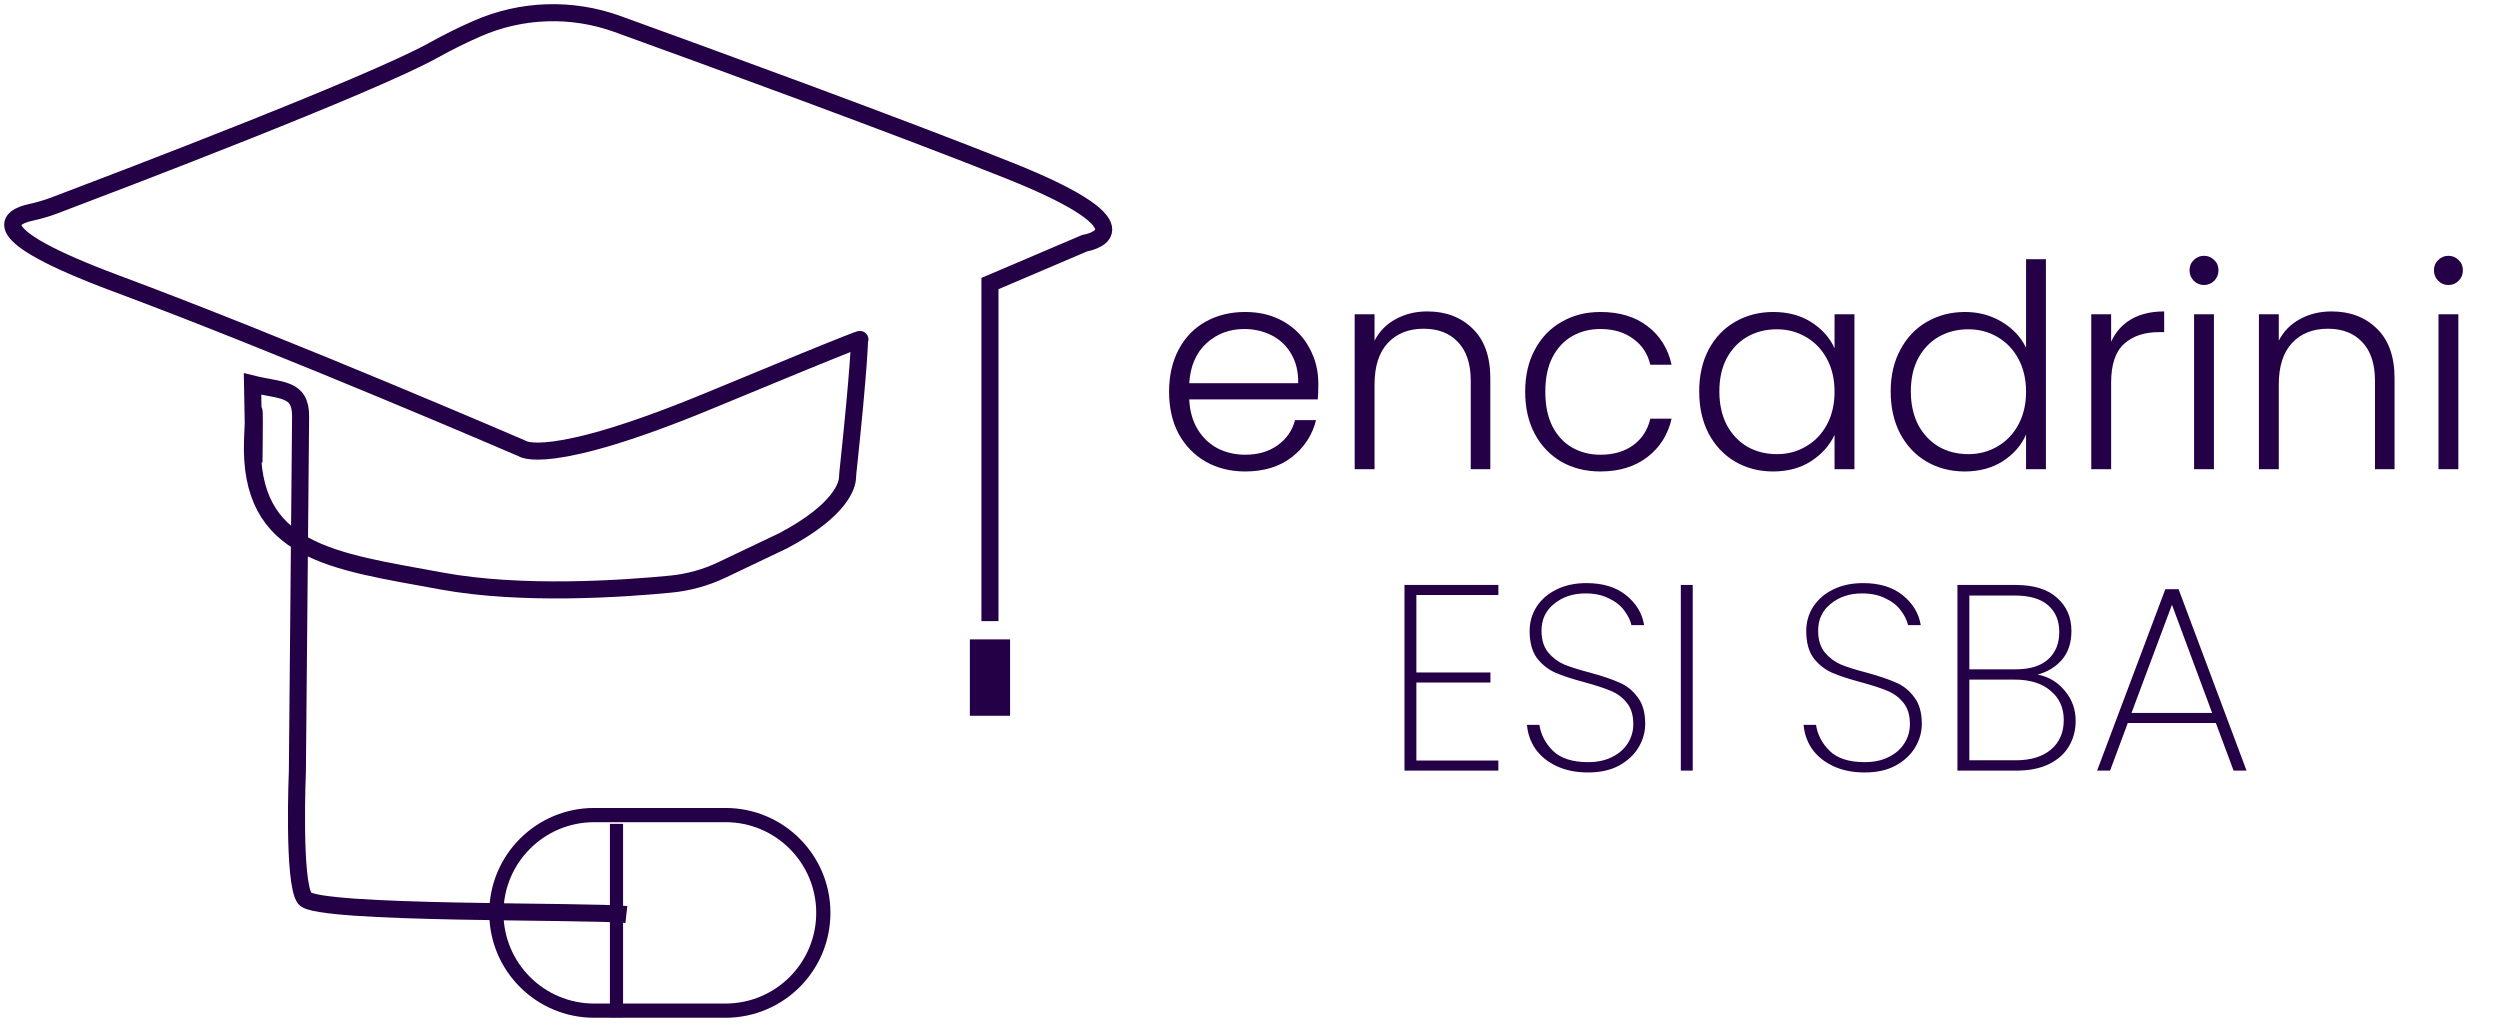 <svg width="197" height="81" viewBox="0 0 197 81" fill="none" xmlns="http://www.w3.org/2000/svg">
<path d="M79.594 50.384H76.425V56.403H79.594V50.384Z" fill="#240046"/>
<path d="M78.008 48.944V22.344L85.461 19.166C85.461 19.166 91.451 18.217 79.587 13.465C70.997 10.028 56.169 4.609 48.65 1.888C45.051 0.587 41.09 0.72 37.586 2.258C36.531 2.719 35.378 3.281 34.153 3.962C29.184 6.723 9.311 14.283 4.275 16.195C3.659 16.423 3.027 16.607 2.385 16.746C0.867 17.084 -1.646 18.313 9.132 22.33C22.749 27.402 41.124 35.331 41.124 35.331C41.124 35.331 43.023 36.914 56.01 31.525C68.998 26.135 67.73 26.773 67.73 26.773C67.73 26.773 67.73 28.636 66.81 37.27C66.797 37.403 66.79 37.535 66.783 37.667C66.758 38.173 66.349 40.157 61.714 42.611L56.897 44.906C55.633 45.508 54.275 45.887 52.882 46.026C49.091 46.398 41.081 46.946 34.787 45.782C26.235 44.199 19.582 43.565 19.9 34.695C20.124 28.672 20.012 36.438 20.012 36.438L19.9 30.259C22.14 30.817 23.707 30.533 23.687 32.83L23.434 60.736C23.434 60.736 23.064 69.531 24.016 70.799C24.968 72.066 46.507 71.75 49.357 72.066" stroke="#240046" stroke-width="1.344" stroke-miterlimit="10"/>
<path d="M49.098 64.92H48.061V80.158H49.098V64.92Z" fill="#240046"/>
<path d="M57.172 64.228H46.818C42.563 64.228 39.113 67.678 39.113 71.934C39.113 76.189 42.563 79.639 46.818 79.639H57.172C61.428 79.639 64.878 76.189 64.878 71.934C64.878 67.678 61.428 64.228 57.172 64.228Z" stroke="#240046" stroke-width="1.12" stroke-miterlimit="10"/>
<path d="M103.885 30.241C103.885 30.778 103.87 31.188 103.84 31.471H93.711C93.755 32.396 93.979 33.186 94.382 33.842C94.784 34.498 95.313 34.997 95.969 35.34C96.625 35.668 97.341 35.832 98.116 35.832C99.129 35.832 99.979 35.586 100.665 35.094C101.366 34.602 101.828 33.938 102.051 33.104H103.706C103.408 34.296 102.767 35.273 101.783 36.033C100.814 36.778 99.592 37.151 98.116 37.151C96.968 37.151 95.939 36.898 95.03 36.391C94.121 35.869 93.405 35.139 92.883 34.199C92.376 33.245 92.123 32.135 92.123 30.868C92.123 29.601 92.376 28.49 92.883 27.536C93.39 26.582 94.098 25.851 95.008 25.344C95.917 24.838 96.953 24.584 98.116 24.584C99.279 24.584 100.292 24.838 101.157 25.344C102.036 25.851 102.707 26.537 103.169 27.402C103.646 28.251 103.885 29.198 103.885 30.241ZM102.297 30.197C102.312 29.287 102.126 28.512 101.738 27.871C101.366 27.23 100.851 26.746 100.195 26.418C99.54 26.09 98.824 25.926 98.049 25.926C96.886 25.926 95.895 26.299 95.075 27.044C94.255 27.789 93.8 28.84 93.711 30.197H102.297ZM112.473 24.54C113.934 24.54 115.127 24.994 116.051 25.904C116.975 26.798 117.437 28.102 117.437 29.817V36.972H115.894V29.995C115.894 28.669 115.559 27.655 114.888 26.954C114.232 26.254 113.33 25.904 112.182 25.904C111.005 25.904 110.066 26.276 109.365 27.021C108.664 27.767 108.314 28.863 108.314 30.309V36.972H106.749V24.763H108.314V26.843C108.702 26.097 109.261 25.531 109.991 25.143C110.722 24.741 111.549 24.54 112.473 24.54ZM120.184 30.868C120.184 29.601 120.437 28.497 120.944 27.558C121.451 26.604 122.151 25.874 123.046 25.367C123.94 24.845 124.961 24.584 126.109 24.584C127.615 24.584 128.852 24.957 129.821 25.702C130.805 26.448 131.439 27.461 131.722 28.743H130.045C129.836 27.864 129.381 27.178 128.681 26.686C127.995 26.179 127.138 25.926 126.109 25.926C125.289 25.926 124.551 26.112 123.895 26.485C123.24 26.858 122.718 27.417 122.33 28.162C121.957 28.892 121.771 29.794 121.771 30.868C121.771 31.941 121.957 32.85 122.33 33.596C122.718 34.341 123.24 34.9 123.895 35.273C124.551 35.645 125.289 35.832 126.109 35.832C127.138 35.832 127.995 35.586 128.681 35.094C129.381 34.587 129.836 33.886 130.045 32.992H131.722C131.439 34.244 130.805 35.25 129.821 36.011C128.837 36.771 127.6 37.151 126.109 37.151C124.961 37.151 123.94 36.898 123.046 36.391C122.151 35.869 121.451 35.139 120.944 34.199C120.437 33.245 120.184 32.135 120.184 30.868ZM133.897 30.845C133.897 29.593 134.143 28.497 134.635 27.558C135.142 26.604 135.835 25.874 136.715 25.367C137.609 24.845 138.615 24.584 139.733 24.584C140.896 24.584 141.895 24.852 142.73 25.389C143.579 25.926 144.191 26.612 144.563 27.446V24.763H146.129V36.972H144.563V34.267C144.176 35.101 143.557 35.794 142.707 36.346C141.873 36.883 140.874 37.151 139.711 37.151C138.608 37.151 137.609 36.89 136.715 36.368C135.835 35.847 135.142 35.109 134.635 34.155C134.143 33.201 133.897 32.097 133.897 30.845ZM144.563 30.868C144.563 29.884 144.362 29.019 143.96 28.274C143.557 27.528 143.005 26.954 142.305 26.552C141.619 26.149 140.859 25.948 140.024 25.948C139.159 25.948 138.384 26.142 137.698 26.53C137.013 26.917 136.469 27.484 136.066 28.229C135.679 28.959 135.485 29.832 135.485 30.845C135.485 31.844 135.679 32.724 136.066 33.484C136.469 34.229 137.013 34.803 137.698 35.206C138.384 35.593 139.159 35.787 140.024 35.787C140.859 35.787 141.619 35.586 142.305 35.183C143.005 34.781 143.557 34.207 143.96 33.462C144.362 32.716 144.563 31.852 144.563 30.868ZM148.986 30.845C148.986 29.593 149.24 28.497 149.747 27.558C150.254 26.604 150.947 25.874 151.826 25.367C152.721 24.845 153.727 24.584 154.845 24.584C155.918 24.584 156.887 24.845 157.752 25.367C158.617 25.889 159.25 26.567 159.653 27.402V20.425H161.218V36.972H159.653V34.244C159.28 35.094 158.669 35.794 157.819 36.346C156.969 36.883 155.97 37.151 154.823 37.151C153.705 37.151 152.698 36.89 151.804 36.368C150.924 35.847 150.231 35.109 149.724 34.155C149.232 33.201 148.986 32.097 148.986 30.845ZM159.653 30.868C159.653 29.884 159.451 29.019 159.049 28.274C158.646 27.528 158.095 26.954 157.394 26.552C156.708 26.149 155.948 25.948 155.113 25.948C154.249 25.948 153.473 26.142 152.788 26.53C152.102 26.917 151.558 27.484 151.155 28.229C150.768 28.959 150.574 29.832 150.574 30.845C150.574 31.844 150.768 32.724 151.155 33.484C151.558 34.229 152.102 34.803 152.788 35.206C153.473 35.593 154.249 35.787 155.113 35.787C155.948 35.787 156.708 35.586 157.394 35.183C158.095 34.781 158.646 34.207 159.049 33.462C159.451 32.716 159.653 31.852 159.653 30.868ZM166.357 26.932C166.699 26.172 167.221 25.583 167.922 25.166C168.637 24.748 169.509 24.54 170.538 24.54V26.172H170.113C168.98 26.172 168.071 26.477 167.385 27.089C166.699 27.7 166.357 28.721 166.357 30.152V36.972H164.791V24.763H166.357V26.932ZM173.675 22.46C173.362 22.46 173.094 22.348 172.87 22.125C172.647 21.901 172.535 21.625 172.535 21.297C172.535 20.969 172.647 20.701 172.87 20.492C173.094 20.268 173.362 20.157 173.675 20.157C173.988 20.157 174.257 20.268 174.48 20.492C174.704 20.701 174.816 20.969 174.816 21.297C174.816 21.625 174.704 21.901 174.48 22.125C174.257 22.348 173.988 22.46 173.675 22.46ZM174.458 24.763V36.972H172.893V24.763H174.458ZM183.727 24.54C185.188 24.54 186.381 24.994 187.305 25.904C188.229 26.798 188.691 28.102 188.691 29.817V36.972H187.148V29.995C187.148 28.669 186.813 27.655 186.142 26.954C185.486 26.254 184.584 25.904 183.436 25.904C182.259 25.904 181.319 26.276 180.619 27.021C179.918 27.767 179.568 28.863 179.568 30.309V36.972H178.003V24.763H179.568V26.843C179.955 26.097 180.514 25.531 181.245 25.143C181.975 24.741 182.803 24.54 183.727 24.54ZM192.936 22.46C192.622 22.46 192.354 22.348 192.131 22.125C191.907 21.901 191.795 21.625 191.795 21.297C191.795 20.969 191.907 20.701 192.131 20.492C192.354 20.268 192.622 20.157 192.936 20.157C193.249 20.157 193.517 20.268 193.741 20.492C193.964 20.701 194.076 20.969 194.076 21.297C194.076 21.625 193.964 21.901 193.741 22.125C193.517 22.348 193.249 22.46 192.936 22.46ZM193.718 24.763V36.972H192.153V24.763H193.718Z" fill="#240046"/>
<path d="M111.61 46.886V52.992H117.446V53.784H111.61V59.932H118.071V60.724H110.673V46.094H118.071V46.886H111.61ZM125.14 60.87C124.196 60.87 123.369 60.703 122.66 60.369C121.952 60.036 121.396 59.584 120.993 59.015C120.604 58.445 120.382 57.813 120.326 57.118H121.306C121.417 57.882 121.771 58.563 122.368 59.161C122.98 59.758 123.904 60.057 125.14 60.057C125.863 60.057 126.488 59.925 127.016 59.661C127.558 59.397 127.975 59.035 128.266 58.577C128.558 58.119 128.704 57.611 128.704 57.056C128.704 56.347 128.53 55.784 128.183 55.368C127.85 54.951 127.426 54.638 126.912 54.43C126.412 54.221 125.731 53.999 124.869 53.763C123.925 53.513 123.16 53.263 122.577 53.013C122.007 52.763 121.521 52.38 121.118 51.866C120.729 51.338 120.535 50.623 120.535 49.72C120.535 49.025 120.715 48.393 121.076 47.823C121.451 47.24 121.979 46.781 122.66 46.448C123.341 46.114 124.126 45.948 125.015 45.948C126.307 45.948 127.349 46.267 128.141 46.906C128.933 47.545 129.406 48.33 129.558 49.261H128.558C128.475 48.886 128.287 48.504 127.995 48.115C127.718 47.726 127.315 47.407 126.787 47.156C126.273 46.892 125.654 46.761 124.932 46.761C123.959 46.761 123.14 47.031 122.473 47.573C121.806 48.101 121.472 48.81 121.472 49.699C121.472 50.408 121.646 50.977 121.993 51.408C122.341 51.825 122.764 52.144 123.265 52.367C123.779 52.575 124.466 52.79 125.328 53.013C126.287 53.277 127.044 53.534 127.599 53.784C128.169 54.02 128.648 54.402 129.037 54.93C129.44 55.444 129.642 56.146 129.642 57.035C129.642 57.688 129.468 58.306 129.121 58.89C128.773 59.473 128.259 59.953 127.579 60.328C126.912 60.689 126.099 60.87 125.14 60.87ZM133.387 46.094V60.724H132.449V46.094H133.387ZM146.937 60.87C145.993 60.87 145.166 60.703 144.457 60.369C143.749 60.036 143.193 59.584 142.79 59.015C142.401 58.445 142.179 57.813 142.123 57.118H143.103C143.214 57.882 143.568 58.563 144.166 59.161C144.777 59.758 145.701 60.057 146.937 60.057C147.66 60.057 148.285 59.925 148.813 59.661C149.355 59.397 149.772 59.035 150.063 58.577C150.355 58.119 150.501 57.611 150.501 57.056C150.501 56.347 150.327 55.784 149.98 55.368C149.647 54.951 149.223 54.638 148.709 54.43C148.209 54.221 147.528 53.999 146.666 53.763C145.722 53.513 144.958 53.263 144.374 53.013C143.804 52.763 143.318 52.38 142.915 51.866C142.526 51.338 142.332 50.623 142.332 49.72C142.332 49.025 142.512 48.393 142.873 47.823C143.249 47.24 143.777 46.781 144.457 46.448C145.138 46.114 145.923 45.948 146.812 45.948C148.104 45.948 149.146 46.267 149.938 46.906C150.73 47.545 151.203 48.33 151.356 49.261H150.355C150.272 48.886 150.084 48.504 149.793 48.115C149.515 47.726 149.112 47.407 148.584 47.156C148.07 46.892 147.451 46.761 146.729 46.761C145.756 46.761 144.937 47.031 144.27 47.573C143.603 48.101 143.269 48.81 143.269 49.699C143.269 50.408 143.443 50.977 143.79 51.408C144.138 51.825 144.562 52.144 145.062 52.367C145.576 52.575 146.264 52.79 147.125 53.013C148.084 53.277 148.841 53.534 149.397 53.784C149.966 54.02 150.446 54.402 150.835 54.93C151.237 55.444 151.439 56.146 151.439 57.035C151.439 57.688 151.265 58.306 150.918 58.89C150.571 59.473 150.057 59.953 149.376 60.328C148.709 60.689 147.896 60.87 146.937 60.87ZM160.561 53.158C161.409 53.311 162.117 53.728 162.687 54.409C163.27 55.09 163.562 55.889 163.562 56.806C163.562 57.556 163.382 58.23 163.02 58.827C162.673 59.411 162.145 59.876 161.436 60.224C160.742 60.557 159.894 60.724 158.894 60.724H154.246V46.094H158.81C160.269 46.094 161.367 46.434 162.103 47.115C162.854 47.782 163.229 48.65 163.229 49.72C163.229 50.651 162.979 51.408 162.478 51.991C161.978 52.561 161.339 52.95 160.561 53.158ZM155.184 52.742H158.852C159.95 52.742 160.79 52.485 161.374 51.971C161.971 51.443 162.27 50.72 162.27 49.803C162.27 48.914 161.978 48.212 161.395 47.698C160.811 47.184 159.929 46.927 158.748 46.927H155.184V52.742ZM158.831 59.911C160.012 59.911 160.936 59.633 161.603 59.077C162.284 58.508 162.624 57.73 162.624 56.743C162.624 55.77 162.277 54.999 161.582 54.43C160.901 53.846 159.964 53.554 158.769 53.554H155.184V59.911H158.831ZM174.61 56.972H167.67L166.274 60.724H165.252L170.629 46.427H171.671L177.027 60.724H176.006L174.61 56.972ZM174.318 56.18L171.15 47.657L167.962 56.18H174.318Z" fill="#240046"/>
</svg>
